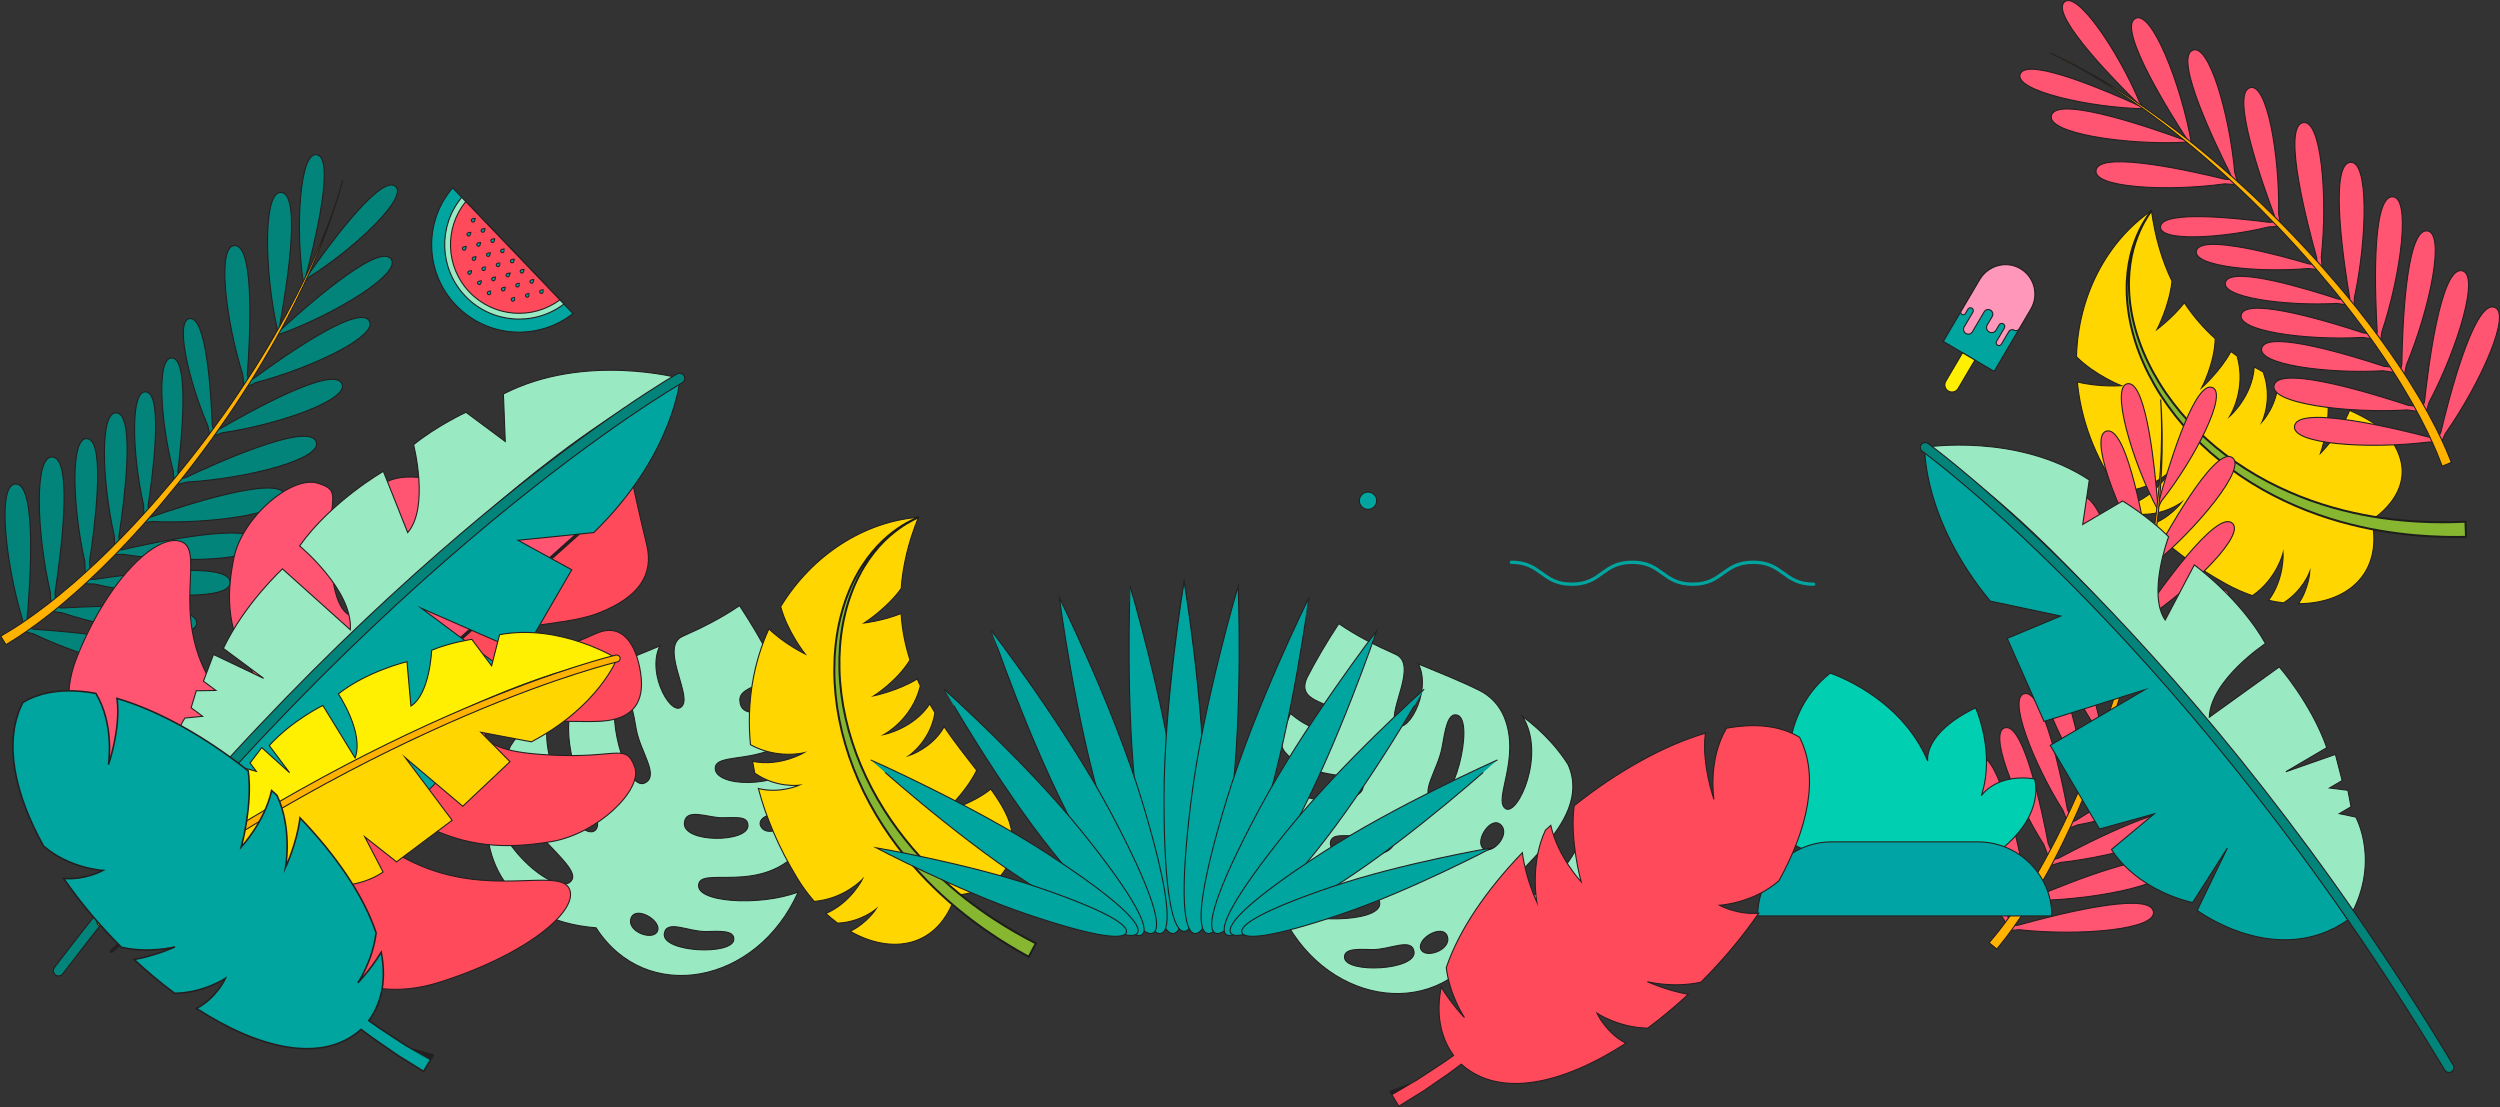 <?xml version="1.0" encoding="utf-8"?>
<!-- Generator: Adobe Illustrator 15.1.0, SVG Export Plug-In . SVG Version: 6.00 Build 0)  -->
<!DOCTYPE svg PUBLIC "-//W3C//DTD SVG 1.1//EN" "http://www.w3.org/Graphics/SVG/1.1/DTD/svg11.dtd">
<svg version="1.1" xmlns="http://www.w3.org/2000/svg" xmlns:xlink="http://www.w3.org/1999/xlink" x="0px" y="0px"
	 width="2279.375px" height="1009.292px" viewBox="0 0 2279.375 1009.292" enable-background="new 0 0 2279.375 1009.292"
	 xml:space="preserve">
<rect x="0" y="0" width="2279.375" height="1009.292" fill="#333333" stroke="none"/>
<g>
	<g>
		<path fill="#99E9C3" stroke="#231F20" stroke-miterlimit="10" d="M637.344,805.094c5.18-14.967,67.354,14.026,100.966-42.438
			c1.639-2.752,3.139-5.615,3.326-8.812c1.062-18.183-0.301-38.028-4.58-59.412c-32.291,26.325-85.153,22.28-84.943,5.961
			c0.195-15.076,45.232-2.412,70.594-30.376c3.955-4.362,5.137-10.583,3.204-16.145c-2.265-6.52-4.794-13.157-7.578-19.905
			c-0.274,0.255-0.53,0.514-0.825,0.768c-20.382,17.256-42.348,20.271-42.951,3.797c-0.604-16.473,39.839-11.844,28.82-36.836
			c0.006-0.002,0.011-0.004,0.015-0.005c-8.208-15.963-17.856-32.479-29.111-49.533c-16.44,11.274-33.896,20.034-51.657,27.884
			l0.003,0.003c-20.979,8.903,6.544,50.938,0,62.606c-8.308,14.814-33.917-27.456-20.979-53.703l0,0
			c-18.77,7.734-37.571,15.157-55.602,24.083c-10.328,5.112-18.463,13.891-22.74,24.591c-15.168,37.93,10.599,75.396-1.094,83.183
			c-10.859,7.234-37.279-49.62-15.313-84.23c-9.35,6.979-18.247,14.898-26.545,24.1c-5.769,6.396-10.878,13.154-15.312,20.153
			c0.053-0.062,0.129-0.15,0.129-0.15c-24.765,55.776,65.157,104.266,56.419,121.225c-9.571,18.575-70.888-27.585-73.869-77.305
			c-0.074-1.229-0.062-2.452-0.021-3.672c-14.732,58.444,13.933,118.619,95.735,125.009
			c45.373,70.765,146.873,51.923,184.316-32.651C693.044,826.612,631.166,822.94,637.344,805.094z M715.981,746.511
			c3.411,8.375-17.638,17.011-22.323,6.862C688.972,743.226,712.57,738.135,715.981,746.511z M657.857,745.591
			c12.49,0.171,23.855-2.147,24.102,7.006c0.426,15.792-59.539,16.24-57.949-2.316C625.2,736.383,644.814,745.413,657.857,745.591z
			 M542.821,756.864c-7.55,7.075-25.397-11.879-16.474-21.039C535.271,726.663,550.371,749.791,542.821,756.864z M565.998,635.646
			c9.156-3.182,11.433,14.562,14.127,29.438c3.72,20.541,21.273,42.078,7.876,48.723
			C570.115,722.675,550.199,641.14,565.998,635.646z M599.552,848.61c-3.446,9.756-28.016,1.147-24.312-11.093
			C578.945,825.276,602.998,838.853,599.552,848.61z M605.722,851.036c2.238-12.928,22.056-1.329,38.274-1.692
			c11.747-0.264,25.562-1.4,25.054,7.196C668.174,871.374,602.735,868.297,605.722,851.036z"/>
		<g>
			<path fill="#FFD600" stroke="#231F20" stroke-miterlimit="10" d="M871.257,816.113c0,0,58.312-1.249,51.164-57.693
				c-1.532-12.098-8.918-24.899-19.047-38.997c-16.676,13.646-42.464,20.773-42.464,20.773s19.359-16.807,29.588-37.842
				c-9.44-12.158-19.864-25.299-29.708-39.726c-10.754,19.486-31.953,26.276-31.953,26.276s19.57-13.326,23.621-39.1
				c-1.621-2.628-3.211-5.298-4.762-8.01c-14.871,22.533-41.633,27.872-41.633,27.872s25.553-13.479,33.066-44.26
				c-0.989-2.092-1.944-4.211-2.871-6.352c-17.183,10.636-39.486,15.354-39.486,15.354s21.08-13.191,32.938-32.643
				c-4.281-13.2-7.189-27.289-8.135-42.379c-16.4,6.568-33.664,8.646-33.664,8.646s20.436-12.962,33.751-31.376
				c1.384-19.98,6.239-41.585,15.782-65.066c-49.928,4.184-96.96,34.47-125.666,81.459c6.062,22.813,22.304,43.268,22.304,43.268
				s-19.055-9.324-33.037-22.999c-13.854,30.457-20.532,66.319-16.809,105.657c24.419,13.475,48.614,7.382,48.614,7.382
				s-21.748,12.899-46.676,7.787c0.569,3.559,1.228,7.144,1.969,10.751c19.469,13.816,40.631,10.992,40.631,10.992
				s-17.809,8.004-37.339,3.024c6.916,26.218,18.394,53.559,35.312,81.544c4.734,7.83,10.01,14.969,15.646,21.422
				c27.126-2.263,43.712-19.948,43.712-19.948s-10.708,21.312-33.076,30.922c3.479,3.203,7.052,6.152,10.692,8.841
				c20.957-0.891,34.892-12.702,34.892-12.702s-8.338,12.774-23.481,20.127C813.408,870.941,855.564,864.124,871.257,816.113z"/>
			<path fill="#87B631" stroke="#1D1D1B" stroke-width="1.845" stroke-miterlimit="10" d="M837.445,471.593
				c0,0-1.736,0.846-4.99,2.428c-3.162,1.741-7.863,4.228-13.295,8.231c-5.443,3.954-11.714,9.27-17.937,16.266
				c-6.159,7.033-12.403,15.629-17.653,25.859c-2.685,5.079-5.117,10.56-7.275,16.358c-2.201,5.783-4.092,11.905-5.641,18.294
				c-3.186,12.753-4.96,26.578-5.312,40.893c-0.139,7.159,0.037,14.442,0.606,21.786c0.606,7.341,1.557,14.739,2.835,22.139
				c1.336,7.392,3.025,14.772,5.005,22.104c2.029,7.319,4.412,14.563,7.034,21.716c5.382,14.258,11.906,28.068,19.438,41.023
				c7.443,13.004,15.918,25.112,24.771,36.277c8.857,11.17,18.212,21.322,27.6,30.398c9.388,9.08,18.752,17.149,27.744,24.148
				c8.998,6.994,17.543,13.011,25.272,18.106c3.89,2.511,7.545,4.837,10.959,6.932c3.451,2.037,6.583,3.968,9.477,5.604
				c2.899,1.625,5.488,3.074,7.741,4.337c2.281,1.21,4.222,2.238,5.795,3.072c3.151,1.659,4.832,2.543,4.832,2.543l-6.472,12.265
				c0,0-1.71-0.961-4.913-2.764c-1.6-0.905-3.57-2.022-5.889-3.337c-2.287-1.367-4.916-2.939-7.861-4.7
				c-2.937-1.771-6.117-3.855-9.616-6.057c-3.462-2.261-7.169-4.767-11.108-7.47c-7.828-5.484-16.475-11.94-25.556-19.421
				c-9.077-7.481-18.509-16.082-27.928-25.72c-9.421-9.635-18.772-20.373-27.577-32.14c-8.801-11.761-17.172-24.473-24.453-38.063
				c-7.369-13.54-13.676-27.92-18.785-42.701c-2.486-7.416-4.719-14.913-6.588-22.47c-1.818-7.571-3.334-15.179-4.488-22.779
				c-1.097-7.611-1.855-15.204-2.264-22.724c-0.372-7.523-0.344-14.968,0.004-22.271c0.77-14.604,2.977-28.645,6.586-41.542
				c1.76-6.459,3.859-12.636,6.262-18.455c2.36-5.835,4.988-11.332,7.858-16.412c5.62-10.234,12.194-18.766,18.615-25.694
				c6.487-6.895,12.956-12.068,18.54-15.89c5.567-3.869,10.356-6.231,13.57-7.885C835.685,472.389,837.445,471.593,837.445,471.593z
				"/>
		</g>
		<g>
			<path fill="#FFD600" stroke="#231F20" stroke-miterlimit="10" d="M2162.527,473.94c0,0,49.942-30.128,15.629-75.512
				c-7.354-9.727-20.135-17.148-35.939-24.328c-7.663,20.139-26.475,39.164-26.475,39.164s8.416-24.216,6.808-47.551
				c-14.242-5.841-29.825-12.043-45.547-19.65c0.381,22.254-14.62,38.701-14.62,38.701s10.333-21.304,1.008-45.67
				c-2.715-1.472-5.423-2.995-8.119-4.574c-1.671,26.946-22.218,44.905-22.218,44.905s15.444-24.415,6.628-54.849
				c-1.9-1.321-3.784-2.683-5.653-4.077c-9.603,17.781-26.592,32.981-26.592,32.981s11.708-21.938,12.302-44.711
				c-10.287-9.313-19.826-20.082-28.162-32.696c-10.95,13.865-24.885,24.266-24.885,24.266s11.265-21.418,13.639-44.018
				c-8.752-18.015-15.303-39.167-18.724-64.281c-41.21,28.496-66.907,78.184-68.395,133.228
				c16.62,16.763,40.892,26.409,40.892,26.409s-21.168,1.405-40.104-3.487c3.157,33.311,15.229,67.733,38.052,99.99
				c27.886-0.479,45.831-17.813,45.831-17.813s-12.433,22.018-36.595,30.001c2.267,2.802,4.622,5.583,7.062,8.342
				c23.763,2.283,40.707-10.706,40.707-10.706s-11.456,15.811-30.871,21.221c19.056,19.289,42.626,37.28,71.235,53.121
				c8.005,4.431,16.136,7.993,24.236,10.782c22.395-15.474,27.968-39.07,27.968-39.07s1.331,23.814-13.279,43.288
				c4.612,1.045,9.18,1.822,13.675,2.341c17.729-11.211,23.929-28.394,23.929-28.394s-0.867,15.229-10.336,29.148
				C2139.673,550.297,2172.832,523.388,2162.527,473.94z"/>
			<path fill="#87B631" stroke="#1D1D1B" stroke-width="1.845" stroke-miterlimit="10" d="M1961.606,192.041
				c0,0-1.084,1.598-3.118,4.59c-1.874,3.085-4.713,7.583-7.428,13.76c-2.751,6.141-5.541,13.873-7.452,23.039
				c-1.838,9.166-2.971,19.729-2.427,31.216c0.201,5.741,0.822,11.705,1.839,17.809c0.972,6.111,2.382,12.361,4.221,18.673
				c3.59,12.645,8.938,25.517,15.762,38.104c3.445,6.277,7.226,12.505,11.377,18.59c4.183,6.063,8.691,12.005,13.485,17.785
				c4.84,5.744,9.981,11.303,15.35,16.674c5.406,5.337,11.08,10.431,16.916,15.327c11.769,9.683,24.305,18.408,37.288,25.891
				c12.932,7.568,26.312,13.848,39.55,19.119c13.244,5.273,26.412,9.418,39.073,12.612c12.663,3.197,24.802,5.53,36.086,7.12
				c11.286,1.583,21.692,2.544,30.933,3.113c4.623,0.239,8.951,0.436,12.955,0.552c4.008,0.048,7.686,0.162,11.01,0.14
				c3.323-0.035,6.29-0.068,8.873-0.095c2.58-0.088,4.775-0.162,6.555-0.223c3.559-0.131,5.457-0.202,5.457-0.202l0.496,13.858
				c0,0-1.961,0.019-5.637,0.051c-1.838,0.012-4.104,0.024-6.768,0.04c-2.664-0.047-5.727-0.101-9.158-0.16
				c-3.429-0.073-7.225-0.296-11.355-0.462c-4.128-0.236-8.59-0.562-13.353-0.944c-9.521-0.856-20.233-2.148-31.833-4.111
				c-11.598-1.967-24.061-4.727-37.028-8.392c-12.968-3.662-26.426-8.316-39.921-14.134c-13.489-5.814-27.08-12.668-40.163-20.826
				c-13.134-8.07-25.765-17.398-37.558-27.67c-5.851-5.192-11.521-10.582-16.904-16.203c-5.349-5.66-10.452-11.501-15.238-17.518
				c-4.742-6.053-9.182-12.259-13.281-18.576c-4.07-6.339-7.754-12.808-11.09-19.314c-6.606-13.046-11.687-26.32-14.98-39.303
				c-1.691-6.477-2.947-12.879-3.763-19.121c-0.86-6.235-1.319-12.311-1.36-18.146c-0.225-11.674,1.227-22.347,3.344-31.553
				c2.19-9.21,5.223-16.918,8.162-23.013c2.9-6.128,5.876-10.562,7.84-13.596C1960.476,193.607,1961.606,192.041,1961.606,192.041z"
				/>
		</g>
		<path fill="#99E9C3" stroke="#231F20" stroke-miterlimit="10" d="M1167.169,829.736c37.443,84.574,138.942,103.416,184.316,32.651
			c81.801-6.39,110.467-66.564,95.734-125.009c0.041,1.22,0.053,2.443-0.021,3.672c-2.981,49.72-64.299,95.88-73.869,77.305
			c-8.736-16.959,81.184-65.448,56.42-121.225c0,0,0.076,0.089,0.129,0.15c-4.435-6.999-9.543-13.757-15.312-20.153
			c-8.297-9.201-17.195-17.121-26.545-24.1c21.966,34.61-4.453,91.465-15.314,84.23c-11.691-7.786,14.074-45.253-1.092-83.183
			c-4.279-10.7-12.412-19.479-22.741-24.591c-18.03-8.926-36.832-16.349-55.603-24.083l0,0
			c12.938,26.247-12.671,68.518-20.979,53.703c-6.545-11.669,20.979-53.703,0-62.606l0.003-0.003
			c-17.761-7.85-35.216-16.609-51.657-27.884c-11.255,17.054-20.903,33.57-29.111,49.533c0.004,0.001,0.01,0.003,0.014,0.005
			c-11.018,24.992,29.426,20.363,28.821,36.836c-0.604,16.474-22.569,13.459-42.95-3.797c-0.295-0.254-0.551-0.513-0.826-0.768
			c-2.785,6.748-5.312,13.386-7.578,19.905c-1.933,5.562-0.752,11.782,3.204,16.145c25.361,27.964,70.399,15.3,70.593,30.376
			c0.211,16.319-52.652,20.364-84.943-5.961c-4.279,21.384-5.643,41.229-4.578,59.412c0.186,3.197,1.687,6.061,3.325,8.812
			c33.611,56.464,95.786,27.471,100.966,42.438C1263.751,839.394,1201.874,843.066,1167.169,829.736z M1201.261,769.828
			c-4.686,10.148-25.736,1.513-22.324-6.862C1182.348,754.589,1205.945,759.68,1201.261,769.828z M1270.909,766.735
			c1.589,18.557-58.375,18.108-57.949,2.316c0.246-9.153,11.611-6.835,24.102-7.006
			C1250.104,761.867,1269.718,752.837,1270.909,766.735z M1368.572,752.279c8.922,9.16-8.924,28.114-16.475,21.039
			C1344.546,766.245,1359.648,743.117,1368.572,752.279z M1306.917,730.26c-13.396-6.645,4.156-28.182,7.876-48.723
			c2.694-14.876,4.971-32.619,14.128-29.438C1344.719,657.594,1324.802,739.129,1306.917,730.26z M1319.677,853.971
			c3.704,12.24-20.865,20.849-24.311,11.093C1291.92,855.307,1315.973,841.73,1319.677,853.971z M1225.867,872.994
			c-0.508-8.597,13.309-7.46,25.055-7.196c16.219,0.363,36.036-11.235,38.274,1.692
			C1292.183,884.751,1226.744,887.828,1225.867,872.994z"/>
		<g>
			<g>
				<path fill="#FF5572" stroke="#231F20" stroke-miterlimit="10" d="M1961.097,512.534c-0.526-1.404-1.02-2.827-1.536-4.237
					c-3.953-25.53-19.398-116.838-37.838-115.428c-18.68,1.428,8.278,73.126,36.433,118.228c0.502,1.385,0.994,2.769,1.508,4.15
					c-1.316,2.502-2.048,3.93-2.048,3.93c0.897-0.7,1.802-1.42,2.709-2.146l0.022,0.058l0.215-0.247
					c41.486-33.313,90.944-92.703,73.689-100.206C2017.474,409.344,1973.748,488.73,1961.097,512.534z"/>
				<path fill="#FF5572" stroke="#231F20" stroke-miterlimit="10" d="M1834.486,843.851c-0.778-1.541-1.94-3.846-3.392-6.76
					c-7.615-29.871-31.312-116.368-49.647-113.253c-18.623,3.166,13.244,70.315,45.713,114.767c1.259,2.76,2.29,4.998,3.034,6.606
					l0.228,3.418c0,0,3.911-0.33,10.377-0.944c54.724,5.951,128.817,0.044,122.265-17.674
					c-6.451-17.442-93.233,5.198-122.917,13.511C1837.931,843.655,1836.019,843.766,1834.486,843.851z"/>
				<path fill="#FF5572" stroke="#231F20" stroke-miterlimit="10" d="M1843.073,807.062c2.311,6.07,3.746,9.724,3.746,9.724
					l4.206-1.739c0,0-1.499-3.466-3.928-9.242c-5.68-30.297-23.766-118.14-42.263-116.209
					C1786.046,691.555,1813.528,760.618,1843.073,807.062z"/>
				<path fill="#FF5572" stroke="#231F20" stroke-miterlimit="10" d="M1863.444,770.165c2.285,6.042,3.724,9.724,3.724,9.724
					l4.207-1.739c0,0-1.51-3.471-3.929-9.213c-5.365-28.46-21.763-107.299-38.531-105.549
					C1811.817,665.171,1836.581,727.66,1863.444,770.165z"/>
				<path fill="#FF5572" stroke="#231F20" stroke-miterlimit="10" d="M1881,739.095c2.285,6.043,3.726,9.725,3.726,9.725
					l4.204-1.738c0,0-1.509-3.474-3.929-9.214c-5.364-28.459-21.762-107.299-38.53-105.55
					C1829.375,634.103,1854.137,696.592,1881,739.095z"/>
				<path fill="#FF5572" stroke="#231F20" stroke-miterlimit="10" d="M1896.811,703.679c2.264,6.025,3.704,9.719,3.704,9.719
					l4.204-1.739c0,0-1.517-3.479-3.927-9.183c-5.108-26.955-20.169-98.689-35.565-97.083
					C1849.471,607.039,1872.08,664.314,1896.811,703.679z"/>
				<path fill="#FF5572" stroke="#231F20" stroke-miterlimit="10" d="M1847.637,818.729l0.868,4.467c0,0,3.84-0.815,10.178-2.237
					c55.036-0.968,127.803-16.13,119.077-32.884c-8.591-16.495-91.843,16.862-120.248,28.834
					C1851.353,818.069,1847.637,818.729,1847.637,818.729z"/>
				<path fill="#FF5572" stroke="#231F20" stroke-miterlimit="10" d="M1876.958,782.436c-6.027,1.718-9.668,2.714-9.668,2.714
					l0.635,2.186l0.637,2.186c0,0,3.749-1.166,9.932-3.158c54.719-5.986,125.797-27.728,115.578-43.614
					C1984.013,727.107,1904.15,767.923,1876.958,782.436z"/>
				<path fill="#FF5572" stroke="#231F20" stroke-miterlimit="10" d="M1892.053,748.404c-5.883,2.16-9.441,3.424-9.441,3.424
					l0.797,2.132l0.797,2.131c0,0,3.651-1.439,9.668-3.884c54.124-10.027,123.396-36.977,112.029-52.064
					C1994.711,685.291,1918.095,731.916,1892.053,748.404z"/>
				<path fill="#FF5572" stroke="#231F20" stroke-miterlimit="10" d="M1906.725,711.634c-5.615,2.785-9.014,4.424-9.014,4.424
					l2.043,4.066c0,0,3.475-1.826,9.193-4.907c52.722-15.827,118.67-50.112,105.736-63.881
					C2001.951,637.783,1930.831,692.423,1906.725,711.634z"/>
				<path fill="#FF5572" stroke="#231F20" stroke-miterlimit="10" d="M1924.344,667.5c-2.104,1.338-3.873,2.452-5.246,3.316
					c-0.727-1.556-1.769-3.797-3.041-6.565c-5.941-26.78-23.227-98.014-38.567-95.93c-15.696,2.136,8.684,58.68,34.626,97.257
					c2.451,5.952,4.005,9.601,4.005,9.601l0.949-0.429l1.241,1.929c0,0,3.262-2.184,8.623-5.852
					c50.754-21.307,112.711-62.367,98.396-74.691C2011.235,584,1946.287,645.849,1924.344,667.5z"/>
				<path fill="#FF5572" stroke="#231F20" stroke-miterlimit="10" d="M1939.742,614.589c-2.059,1.573-3.77,2.868-5.083,3.861
					c-0.844-1.255-1.875-2.797-3.066-4.587c-9.74-24.796-36.548-89.184-50.727-84.942c-14.535,4.347,16.777,54.097,47.05,86.853
					c3.325,5.484,5.427,8.858,5.427,8.858l0.989-0.646l0.198,0.256c0,0,0.885-0.71,2.48-2.007l0.143-0.094
					c0,0-0.01-0.012-0.01-0.013c1.361-1.109,3.216-2.621,5.463-4.467c46.536-24.548,101.84-68.584,87.217-79.12
					C2015.454,528.191,1959.127,591.855,1939.742,614.589z"/>
				<path fill="#FF5572" stroke="#231F20" stroke-miterlimit="10" d="M1952.98,561.683c-1.411,1.343-2.641,2.507-3.679,3.486
					c-0.737-1.414-1.67-3.206-2.771-5.338c-7.794-28.844-31.461-110.488-48.878-107.279c-17.727,3.264,13.418,66.732,44.975,108.832
					c1.402,2.971,2.53,5.335,3.304,6.954c-0.156,0.146-0.245,0.229-0.245,0.229l0.708,0.735c0.462,0.959,0.717,1.484,0.717,1.484
					l0.479-0.244l1.253,1.302c0,0,2.785-2.785,7.316-7.414c43.607-29.44,93.822-79.204,78.144-88.096
					C2018.898,467.599,1969.793,536.984,1952.98,561.683z"/>
				<path fill="#FF5572" stroke="#231F20" stroke-miterlimit="10" d="M2016.129,353.038c-16.984-3.317-41.342,80.75-47.425,102.798
					c-0.41,0.798-0.815,1.597-1.228,2.392l-0.405-1.148c-2.039-26.331-9.66-107.245-26.329-107.293
					c-17.844-0.05,3.428,72.036,26.912,115.479c0,0-0.047-0.765-0.142-2.149l0.775-1.511c0.804-1.564,1.583-3.142,2.38-4.709
					C2001.19,418.354,2033.016,356.334,2016.129,353.038z"/>
			</g>
			<path fill="#FFB200" stroke="#231F20" stroke-miterlimit="10" d="M1813.564,859.557c0,0,1.324-1.595,3.809-4.586
				c1.223-1.498,2.814-3.331,4.532-5.517c1.681-2.191,3.613-4.712,5.777-7.533c4.256-5.733,9.336-12.852,14.819-21.23
				c2.808-4.149,5.532-8.747,8.551-13.492c2.905-4.818,5.917-9.918,9.004-15.272c2.976-5.42,6.227-10.984,9.273-16.92
				c1.554-2.951,3.136-5.952,4.741-9.001c1.539-3.082,3.101-6.212,4.688-9.387c0.792-1.586,1.59-3.183,2.392-4.791
				c0.77-1.625,1.545-3.261,2.325-4.905c1.56-3.291,3.136-6.624,4.731-9.99c1.528-3.4,3.073-6.837,4.633-10.308
				c0.777-1.735,1.562-3.479,2.345-5.231c0.754-1.767,1.511-3.54,2.27-5.323c6.196-14.204,12.006-29.14,17.736-44.38
				c5.624-15.28,10.994-30.935,15.968-46.719c4.889-15.808,9.578-31.69,13.595-47.485c2.13-7.866,3.912-15.753,5.811-23.512
				c0.912-3.888,1.726-7.773,2.586-11.621c0.842-3.849,1.716-7.666,2.438-11.478c0.757-3.809,1.507-7.585,2.251-11.324
				c0.761-3.735,1.347-7.467,2.02-11.142c0.631-3.684,1.342-7.312,1.884-10.923c0.555-3.61,1.104-7.175,1.646-10.691
				c0.571-3.514,1.041-6.992,1.472-10.423c0.447-3.429,0.888-6.806,1.319-10.128c0.784-6.651,1.414-13.092,2.07-19.272
				c0.484-6.194,0.946-12.132,1.388-17.778c0.292-5.657,0.569-11.023,0.832-16.067c0.113-5.048,0.22-9.773,0.317-14.146
				c0.114-4.368-0.032-8.383-0.031-12.011c0.026-7.258-0.353-12.948-0.488-16.833c-0.166-3.885-0.253-5.956-0.253-5.956
				s0.122,2.068,0.355,5.95c0.203,3.882,0.68,9.57,0.777,16.831c0.06,3.629,0.274,7.646,0.236,12.021
				c-0.023,4.376-0.048,9.11-0.076,14.167c-0.175,5.055-0.36,10.435-0.557,16.104c-0.343,5.665-0.707,11.62-1.084,17.836
				c-0.552,6.199-1.071,12.669-1.741,19.35c-0.379,3.335-0.761,6.728-1.149,10.172c-0.373,3.447-0.785,6.943-1.297,10.476
				c-0.482,3.536-0.972,7.12-1.468,10.747c-0.481,3.633-1.131,7.282-1.7,10.985c-0.61,3.697-1.135,7.45-1.835,11.211
				c-0.68,3.765-1.369,7.563-2.062,11.394c-0.66,3.841-1.47,7.682-2.25,11.56c-0.796,3.874-1.546,7.788-2.395,11.705
				c-1.771,7.816-3.425,15.764-5.427,23.695c-3.759,15.924-8.193,31.949-12.832,47.912c-4.724,15.941-9.85,31.763-15.24,47.225
				c-5.5,15.42-11.087,30.546-17.079,44.955c-0.735,1.808-1.465,3.608-2.194,5.399c-0.76,1.778-1.518,3.549-2.271,5.311
				c-1.513,3.522-3.01,7.011-4.489,10.463c-1.55,3.424-3.082,6.81-4.598,10.153c-0.757,1.674-1.512,3.335-2.261,4.987
				c-0.781,1.638-1.559,3.264-2.331,4.877c-1.544,3.23-3.068,6.417-4.568,9.556c-1.569,3.105-3.112,6.166-4.632,9.174
				c-2.976,6.052-6.169,11.736-9.085,17.273c-3.033,5.474-5.994,10.694-8.859,15.633c-2.983,4.874-5.669,9.581-8.452,13.855
				c-5.439,8.63-10.475,15.953-14.768,21.943c-2.204,2.974-4.17,5.63-5.881,7.94c-1.729,2.273-3.253,4.089-4.461,5.622
				c-2.433,3.033-3.729,4.65-3.729,4.65L1813.564,859.557z"/>
		</g>
		<g>
			<g>
				<path fill="#FF5572" stroke="#231F20" stroke-miterlimit="10" d="M1994.511,127.816c-1.483-0.22-2.967-0.478-4.451-0.709
					c-24.249-8.91-111.609-39.632-119.309-22.817c-7.801,17.033,67.982,28.184,121.077,25.403c1.454,0.232,2.903,0.472,4.361,0.691
					c1.551,2.364,2.445,3.695,2.445,3.695c-0.178-1.124-0.369-2.264-0.564-3.409l0.062,0.009l-0.112-0.309
					c-9.045-52.432-37.04-124.469-51.963-113.01C1931.551,28.506,1979.816,105.218,1994.511,127.816z"/>
				<path fill="#FF5572" stroke="#231F20" stroke-miterlimit="10" d="M2223.017,399.085c-1.726-0.066-4.305-0.166-7.557-0.309
					c-29.821-7.809-116.971-28.982-123.128-11.433c-6.252,17.825,67.93,22.479,122.546,15.608c3.023,0.236,5.481,0.418,7.249,0.546
					l3.101,1.457c0,0,1.605-3.581,4.201-9.535c31.717-44.99,62.443-112.671,43.77-115.521
					c-18.385-2.807-40.619,84.08-47.729,114.075C2224.514,395.976,2223.685,397.703,2223.017,399.085z"/>
				<path fill="#FF5572" stroke="#231F20" stroke-miterlimit="10" d="M2194.993,373.75c6.43,0.92,10.321,1.434,10.321,1.434
					l0.516-4.522c0,0-3.758-0.367-9.987-1.041c-29.256-9.709-114.864-36.442-122.136-19.325
					C2066.319,367.681,2140.049,377.097,2194.993,373.75z"/>
				<path fill="#FF5572" stroke="#231F20" stroke-miterlimit="10" d="M2172.583,338.054c6.393,0.929,10.311,1.453,10.311,1.453
					l0.516-4.522c0,0-3.768-0.36-9.963-1.026c-27.496-9.094-104.41-32.942-111.002-17.426
					C2055.722,332.355,2122.385,340.963,2172.583,338.054z"/>
				<path fill="#FF5572" stroke="#231F20" stroke-miterlimit="10" d="M2153.909,307.644c6.394,0.929,10.312,1.452,10.312,1.452
					l0.517-4.521c0,0-3.771-0.362-9.964-1.026c-27.495-9.095-104.41-32.943-111.003-17.427
					C2037.049,301.944,2103.712,310.554,2153.909,307.644z"/>
				<path fill="#FF5572" stroke="#231F20" stroke-miterlimit="10" d="M2130.585,276.656c6.367,0.938,10.297,1.468,10.297,1.468
					l0.515-4.521c0,0-3.778-0.359-9.936-1.014c-26.056-8.589-96.106-30.166-102.159-15.918
					C2023.109,271.251,2084.167,279.22,2130.585,276.656z"/>
				<path fill="#FF5572" stroke="#231F20" stroke-miterlimit="10" d="M2207.411,375.41l4.328,1.404c0,0,1.147-3.754,2.974-9.987
					c25.815-48.615,47.803-119.618,28.92-120.102c-18.593-0.476-29.742,88.515-33.03,119.164
					C2208.633,371.839,2207.411,375.41,2207.411,375.41z"/>
				<path fill="#FF5572" stroke="#231F20" stroke-miterlimit="10" d="M2189.865,332.177c-1.417,6.105-2.309,9.772-2.309,9.772
					l2.219,0.504l2.221,0.502c0,0,0.796-3.845,2.049-10.219c21.271-50.769,36.686-123.482,17.837-122.239
					C2193.326,211.719,2190.342,301.359,2189.865,332.177z"/>
				<path fill="#FF5572" stroke="#231F20" stroke-miterlimit="10" d="M2167.406,302.485c-0.96,6.192-1.578,9.918-1.578,9.918
					l2.251,0.335l2.25,0.336c0,0,0.51-3.892,1.286-10.34c17.448-52.206,27.432-125.862,8.726-123.228
					C2161.926,182.102,2165.598,271.714,2167.406,302.485z"/>
				<path fill="#FF5572" stroke="#231F20" stroke-miterlimit="10" d="M2142.347,271.836c-0.283,6.262-0.496,10.028-0.496,10.028
					l4.547,0.183c0,0,0.086-3.924,0.16-10.42c11.695-53.789,13.651-128.091-4.66-123.447
					C2123.873,152.753,2137.219,241.442,2142.347,271.836z"/>
				<path fill="#FF5572" stroke="#231F20" stroke-miterlimit="10" d="M2112.273,235.042c0.15,2.489,0.27,4.576,0.359,6.196
					c-1.713-0.118-4.178-0.292-7.217-0.521c-26.306-7.776-96.996-27.164-102.604-12.733c-5.735,14.766,55.541,20.83,101.856,16.824
					c6.395,0.739,10.339,1.147,10.339,1.147l0.085-1.038l2.289-0.151c0,0-0.33-3.911-0.941-10.378
					c5.947-54.723,0.043-128.816-17.674-122.263C2081.321,118.578,2103.962,205.357,2112.273,235.042z"/>
				<path fill="#FF5572" stroke="#231F20" stroke-miterlimit="10" d="M2073.446,195.939c0.379,2.563,0.683,4.688,0.915,6.317
					c-1.506,0.13-3.355,0.286-5.498,0.461c-26.41-3.491-95.725-11.232-98.884,3.226c-3.239,14.821,55.453,11.53,98.773,0.916
					c6.409-0.252,10.379-0.456,10.379-0.456l-0.086-1.178l0.32-0.05c0,0-0.192-1.118-0.554-3.143l-0.014-0.17
					c0,0-0.015,0.003-0.016,0.003c-0.311-1.729-0.734-4.083-1.261-6.943c1.069-52.603-10.662-122.317-26.964-114.629
					C2034.542,87.849,2062.949,167.966,2073.446,195.939z"/>
				<path fill="#FF5572" stroke="#231F20" stroke-miterlimit="10" d="M2033.576,158.728c0.491,1.885,0.914,3.524,1.268,4.906
					c-1.594-0.039-3.613-0.092-6.012-0.162c-29.009-7.154-111.898-26.003-117.529-9.212c-5.732,17.089,64.879,20.591,116.996,13.38
					c3.278,0.212,5.894,0.37,7.685,0.479c0.053,0.207,0.081,0.324,0.081,0.324l0.986-0.263c1.062,0.061,1.646,0.092,1.646,0.092
					l0.019-0.537l1.746-0.466c0,0-1.087-3.785-2.941-9.992c-4.629-52.411-23.837-120.448-39.211-111.039
					C1983.203,55.482,2020.114,132.053,2033.576,158.728z"/>
				<path fill="#FF5572" stroke="#231F20" stroke-miterlimit="10" d="M1881.641,2.405c-11.13,13.251,50.614,75.286,66.955,91.288
					c0.499,0.746,1.001,1.487,1.497,2.233l-1.201-0.202c-24.022-10.973-98.5-43.504-106.617-28.945
					c-8.688,15.586,64.68,31.9,114.062,32.401c0,0-0.691-0.329-1.948-0.917l-0.946-1.41c-0.979-1.461-1.981-2.907-2.967-4.363
					C1931.544,47.117,1892.707-10.771,1881.641,2.405z"/>
			</g>
			<path fill="#FFB200" stroke="#231F20" stroke-miterlimit="10" d="M2226.621,424.997c0,0-0.753-1.931-2.166-5.554
				c-0.719-1.795-1.551-4.075-2.631-6.637c-1.103-2.532-2.371-5.444-3.791-8.704c-2.954-6.501-6.721-14.394-11.394-23.249
				c-2.271-4.467-4.972-9.077-7.661-14.017c-2.808-4.876-5.81-9.981-8.998-15.275c-3.301-5.229-6.594-10.769-10.31-16.31
				c-1.829-2.789-3.688-5.627-5.577-8.509c-1.951-2.839-3.933-5.722-5.941-8.647c-1.004-1.461-2.014-2.933-3.032-4.414
				c-1.049-1.46-2.104-2.931-3.165-4.41c-2.123-2.959-4.275-5.952-6.447-8.979c-2.234-2.984-4.492-6.001-6.773-9.047
				c-1.142-1.521-2.286-3.051-3.44-4.585c-1.181-1.516-2.365-3.037-3.558-4.564c-9.424-12.302-19.676-24.62-30.231-37.017
				c-10.644-12.322-21.736-24.604-33.135-36.602c-11.461-11.935-23.083-23.731-34.955-34.896
				c-5.85-5.675-11.886-11.055-17.754-16.475c-2.959-2.681-5.964-5.275-8.913-7.892c-2.959-2.601-5.876-5.215-8.859-7.693
				c-2.966-2.507-5.906-4.993-8.816-7.455c-2.899-2.476-5.88-4.796-8.769-7.165c-2.917-2.336-5.746-4.715-8.644-6.939
				c-2.89-2.234-5.741-4.441-8.555-6.619c-2.797-2.202-5.613-4.299-8.405-6.337c-2.783-2.053-5.524-4.073-8.221-6.061
				c-5.439-3.908-10.769-7.579-15.857-11.147c-5.185-3.426-10.154-6.705-14.88-9.827c-4.809-2.996-9.368-5.839-13.653-8.512
				c-4.361-2.545-8.443-4.927-12.222-7.131c-3.766-2.216-7.349-4.032-10.521-5.791c-6.337-3.539-11.498-5.964-14.963-7.728
				c-3.479-1.736-5.333-2.664-5.333-2.664s1.868,0.895,5.378,2.571c3.494,1.703,8.701,4.042,15.101,7.474
				c3.203,1.706,6.822,3.465,10.631,5.617c3.817,2.141,7.946,4.455,12.356,6.93c4.338,2.602,8.954,5.371,13.819,8.289
				c4.79,3.045,9.823,6.248,15.078,9.589c5.155,3.486,10.563,7.075,16.084,10.897c2.733,1.947,5.517,3.925,8.341,5.934
				c2.836,1.996,5.694,4.051,8.536,6.209c2.86,2.135,5.759,4.299,8.691,6.49c2.944,2.182,5.822,4.518,8.786,6.81
				c2.938,2.325,5.968,4.603,8.919,7.036c2.964,2.418,5.953,4.862,8.968,7.323c3.041,2.438,6.009,5.007,9.023,7.568
				c3.003,2.573,6.063,5.125,9.079,7.766c5.979,5.336,12.132,10.633,18.101,16.227c12.109,11.003,23.98,22.646,35.697,34.437
				c11.658,11.855,23.016,24.004,33.93,36.211c10.826,12.281,21.352,24.497,31.054,36.719c1.226,1.52,2.447,3.03,3.661,4.536
				c1.188,1.526,2.369,3.047,3.545,4.56c2.349,3.029,4.675,6.029,6.979,8.996c2.244,3.015,4.464,5.995,6.654,8.941
				c1.098,1.473,2.186,2.938,3.269,4.394c1.054,1.477,2.1,2.944,3.137,4.401c2.078,2.916,4.128,5.793,6.146,8.626
				c1.956,2.878,3.887,5.71,5.781,8.496c3.853,5.535,7.278,11.083,10.71,16.316c3.319,5.305,6.452,10.425,9.385,15.323
				c2.818,4.971,5.635,9.601,8.025,14.106c4.915,8.939,8.882,16.892,12.043,23.55c1.533,3.368,2.904,6.375,4.098,8.991
				c1.15,2.614,2.001,4.826,2.757,6.626c1.475,3.598,2.262,5.516,2.262,5.516L2226.621,424.997z"/>
		</g>
		<g>
			<g>
				<path fill="#02847A" stroke="#231F20" stroke-miterlimit="10" d="M254.958,301.572c-0.031-1.498-0.024-3.004-0.045-4.506
					c4.738-25.396,20.448-116.659,2.584-121.443c-18.097-4.849-16.441,71.732-4.837,123.619c0.015,1.473,0.02,2.941,0.046,4.414
					c-2.072,1.924-3.235,3.029-3.235,3.029c1.079-0.363,2.17-0.742,3.267-1.127l0.002,0.062l0.284-0.162
					c50.187-17.67,116.542-57.297,102.751-70.097C342.365,222.919,274.786,283.312,254.958,301.572z"/>
				<path fill="#02847A" stroke="#231F20" stroke-miterlimit="10" d="M25.636,572.152c-0.223-1.713-0.555-4.271-0.957-7.502
					c2.721-30.705,9.051-120.168-9.28-123.309c-18.619-3.189-10.825,70.729,5.065,123.432c0.271,3.021,0.503,5.475,0.672,7.238
					l-0.919,3.301c0,0,3.799,0.984,10.103,2.551c49.653,23.762,121.513,42.76,121.207,23.873
					c-0.302-18.596-89.681-26.016-120.441-28.018C28.951,573.109,27.11,572.58,25.636,572.152z"/>
				<path fill="#02847A" stroke="#231F20" stroke-miterlimit="10" d="M45.938,540.292c0.166,6.492,0.31,10.416,0.31,10.416
					l4.545-0.246c0,0-0.265-3.768-0.641-10.021c4.689-30.467,16.758-119.336-1.333-123.648
					C30.444,412.41,33.467,486.679,45.938,540.292z"/>
				<path fill="#02847A" stroke="#231F20" stroke-miterlimit="10" d="M77.393,512.24c0.151,6.457,0.288,10.408,0.288,10.408
					l4.545-0.246c0,0-0.274-3.775-0.651-9.996c4.376-28.627,15.052-108.443-1.347-112.352
					C63.506,396.066,66.146,463.23,77.393,512.24z"/>
				<path fill="#02847A" stroke="#231F20" stroke-miterlimit="10" d="M104.259,488.75c0.152,6.459,0.29,10.41,0.29,10.41
					l4.543-0.246c0,0-0.272-3.777-0.651-9.994c4.378-28.627,15.054-108.445-1.346-112.355
					C90.374,372.58,93.011,439.744,104.259,488.75z"/>
				<path fill="#02847A" stroke="#231F20" stroke-miterlimit="10" d="M130.919,460.582c0.138,6.436,0.271,10.398,0.271,10.398
					l4.543-0.248c0,0-0.276-3.785-0.659-9.965c4.119-27.125,13.701-99.793-1.357-103.383
					C118.308,353.71,120.643,415.242,130.919,460.582z"/>
				<path fill="#02847A" stroke="#231F20" stroke-miterlimit="10" d="M46.375,552.812l-0.662,4.502c0,0,3.893,0.506,10.343,1.266
					c52.242,17.338,125.919,27.166,123.244,8.467c-2.635-18.41-92.237-14.551-123.006-12.676
					C50.099,553.423,46.375,552.812,46.375,552.812z"/>
				<path fill="#02847A" stroke="#231F20" stroke-miterlimit="10" d="M86.072,528.296c-6.256-0.377-10.021-0.645-10.021-0.645
					l-0.126,2.271l-0.124,2.273c0,0,3.923,0.143,10.417,0.314c53.606,12.5,127.873,15.561,123.501-2.816
					C205.417,511.603,116.537,523.625,86.072,528.296z"/>
				<path fill="#02847A" stroke="#231F20" stroke-miterlimit="10" d="M111.599,501.197c-6.266,0.088-10.042,0.1-10.042,0.1
					l0.045,2.275l0.044,2.275c0,0,3.922-0.148,10.41-0.459c54.386,8.49,128.675,6.039,122.955-11.965
					C229.378,475.701,141.636,494.279,111.599,501.197z"/>
				<path fill="#02847A" stroke="#231F20" stroke-miterlimit="10" d="M137.634,471.375c-6.221,0.766-9.97,1.184-9.97,1.184
					l0.579,4.514c0,0,3.883-0.57,10.3-1.58c54.986,2.553,128.572-7.922,120.938-25.201
					C251.963,433.283,166.747,461.246,137.634,471.375z"/>
				<path fill="#02847A" stroke="#231F20" stroke-miterlimit="10" d="M168.893,435.58c-2.429,0.564-4.467,1.029-6.049,1.389
					c-0.169-1.709-0.409-4.168-0.691-7.201c3.276-27.236,10.593-100.17-4.571-103.291c-15.516-3.191-11.268,58.238,0.413,103.236
					c0.338,6.428,0.594,10.385,0.594,10.385l1.038-0.09l0.532,2.232c0,0,3.801-0.979,10.075-2.66
					c54.948-3.271,127.016-21.461,117.597-37.834C278.558,385.623,196.774,422.431,168.893,435.58z"/>
				<path fill="#02847A" stroke="#231F20" stroke-miterlimit="10" d="M200.966,390.771c-2.464,0.801-4.508,1.455-6.076,1.957
					c-0.379-1.463-0.842-3.262-1.372-5.344c-0.966-26.623-4.903-96.258-19.686-96.959c-15.154-0.721-2.113,56.6,15.583,97.541
					c1.318,6.277,2.182,10.156,2.182,10.156l1.147-0.281l0.103,0.309c0,0,1.07-0.377,3.006-1.07l0.166-0.043l-0.005-0.014
					c1.652-0.596,3.903-1.406,6.635-2.402c52.043-7.727,118.821-30.93,108.52-45.719
					C301.046,334.371,226.794,375.751,200.966,390.771z"/>
				<path fill="#02847A" stroke="#231F20" stroke-miterlimit="10" d="M231,345.25c-1.776,0.799-3.323,1.488-4.626,2.068
					c-0.228-1.578-0.513-3.578-0.844-5.955c2.212-29.795,6.96-114.668-10.535-117.418c-17.806-2.799-9.473,67.406,6.336,117.588
					c0.338,3.268,0.619,5.873,0.811,7.656c-0.195,0.088-0.306,0.135-0.306,0.135l0.424,0.93c0.118,1.057,0.184,1.637,0.184,1.637
					l0.533-0.07l0.751,1.643c0,0,3.55-1.703,9.361-4.568c50.903-13.312,114.78-43.607,102.937-57.195
					C324.389,278.349,255.054,327.523,231,345.25z"/>
				<path fill="#02847A" stroke="#231F20" stroke-miterlimit="10" d="M359.77,169.353c-14.923-8.762-65.782,62.471-78.832,81.254
					c-0.652,0.615-1.299,1.234-1.952,1.848l-0.001-1.218c6.808-25.517,26.452-104.38,10.742-109.952
					c-16.817-5.965-20.656,69.096-12.907,117.869c0,0,0.209-0.736,0.579-2.074l1.232-1.168c1.277-1.21,2.535-2.439,3.807-3.654
					C324.015,226.019,374.608,178.064,359.77,169.353z"/>
			</g>
			<path fill="#FFB200" stroke="#231F20" stroke-miterlimit="10" d="M0.689,580.031c0,0,1.778-1.064,5.114-3.062
				c1.65-1.01,3.759-2.209,6.104-3.703c2.313-1.51,4.972-3.246,7.949-5.189c5.917-3.998,13.07-9.029,21.021-15.115
				c4.025-2.984,8.12-6.416,12.542-9.893c4.339-3.582,8.872-7.395,13.559-11.422c4.605-4.127,9.517-8.299,14.36-12.887
				c2.445-2.27,4.933-4.576,7.458-6.92c2.473-2.396,4.985-4.832,7.535-7.301c1.272-1.234,2.555-2.475,3.846-3.727
				c1.265-1.277,2.539-2.564,3.82-3.857c2.563-2.586,5.155-5.209,7.776-7.855c2.569-2.701,5.167-5.43,7.789-8.188
				c1.309-1.381,2.626-2.764,3.946-4.158c1.297-1.418,2.6-2.84,3.907-4.27c10.556-11.346,20.991-23.51,31.451-35.986
				c10.373-12.551,20.63-25.537,30.557-38.779c9.854-13.291,19.546-26.721,28.573-40.289c4.619-6.715,8.916-13.564,13.28-20.254
				c2.149-3.365,4.206-6.762,6.293-10.105c2.07-3.352,4.161-6.664,6.106-10.02c1.977-3.344,3.936-6.656,5.879-9.938
				c1.957-3.271,3.747-6.598,5.6-9.842c1.817-3.266,3.691-6.453,5.399-9.68c1.721-3.223,3.421-6.402,5.099-9.541
				c1.705-3.125,3.301-6.251,4.845-9.344c1.559-3.088,3.094-6.127,4.603-9.117c2.946-6.016,5.676-11.883,8.345-17.496
				c2.511-5.684,4.916-11.131,7.205-16.312c2.151-5.241,4.193-10.211,6.113-14.882c1.781-4.726,3.449-9.148,4.991-13.241
				c1.557-4.083,2.75-7.919,3.954-11.341c2.432-6.838,3.961-12.332,5.121-16.043c1.132-3.719,1.737-5.702,1.737-5.702
				s-0.571,1.991-1.638,5.731c-1.096,3.729-2.533,9.254-4.849,16.137c-1.147,3.442-2.277,7.305-3.764,11.419
				c-1.473,4.121-3.066,8.579-4.77,13.34c-1.841,4.712-3.8,9.726-5.866,15.009c-2.202,5.23-4.521,10.729-6.938,16.467
				c-2.577,5.666-5.212,11.597-8.06,17.678c-1.464,3.02-2.949,6.094-4.458,9.215c-1.496,3.129-3.043,6.29-4.698,9.452
				c-1.628,3.177-3.278,6.396-4.948,9.653c-1.66,3.268-3.482,6.494-5.248,9.799c-1.802,3.285-3.541,6.652-5.449,9.969
				c-1.891,3.326-3.8,6.682-5.724,10.064c-1.896,3.404-3.934,6.76-5.956,10.16c-2.036,3.391-4.041,6.834-6.141,10.248
				c-4.263,6.785-8.459,13.736-12.978,20.555c-8.828,13.775-18.325,27.424-27.995,40.945c-9.743,13.473-19.826,26.699-30.04,39.498
				c-10.302,12.723-20.589,25.141-31.021,36.746c-1.293,1.463-2.579,2.918-3.861,4.367c-1.307,1.426-2.608,2.844-3.904,4.256
				c-2.595,2.822-5.165,5.615-7.705,8.383c-2.598,2.715-5.166,5.402-7.705,8.053c-1.269,1.328-2.532,2.645-3.787,3.957
				c-1.28,1.285-2.552,2.561-3.816,3.826c-2.528,2.537-5.022,5.037-7.479,7.5c-2.511,2.41-4.981,4.785-7.412,7.119
				c-4.814,4.723-9.713,9.025-14.3,13.283c-4.676,4.158-9.201,8.102-13.542,11.811c-4.431,3.609-8.525,7.158-12.569,10.268
				c-7.994,6.338-15.172,11.576-21.209,15.805c-3.065,2.074-5.801,3.928-8.181,5.541c-2.386,1.57-4.424,2.779-6.073,3.824
				c-3.301,2.055-5.061,3.15-5.061,3.15L0.689,580.031z"/>
		</g>
		<g>
			<g>
				<path fill="#00A59F" stroke="#231F20" stroke-miterlimit="10" d="M522.443,285.869c-31.858,25.035-78.138,22.266-106.75-7.613
					c-28.613-29.881-29.375-76.236-2.982-106.98L522.443,285.869z"/>
				<path fill="#99E9C3" stroke="#231F20" stroke-miterlimit="10" d="M514.171,277.23c-27.069,20.521-65.817,17.934-89.886-7.203
					c-24.069-25.135-24.976-63.959-3.301-90.113L514.171,277.23z"/>
				<path fill="#FF4A5B" stroke="#231F20" stroke-miterlimit="10" d="M510.488,273.382c-24.932,18.512-60.345,16.006-82.384-7.01
					c-22.04-23.018-23.01-58.506-3.435-82.611L510.488,273.382z"/>
			</g>
			<g>
				<g>
					<path fill="#00A59F" stroke="#231F20" stroke-miterlimit="10" d="M432.369,202.037c-0.613,0.586-1.583,0.564-2.168-0.047
						c-0.586-0.611-0.565-1.582,0.046-2.168s2.959-0.709,2.959-0.709S432.98,201.451,432.369,202.037z"/>
					<path fill="#00A59F" stroke="#231F20" stroke-miterlimit="10" d="M441.271,211.333c-0.612,0.586-1.583,0.564-2.168-0.047
						c-0.586-0.611-0.565-1.582,0.046-2.168c0.612-0.586,2.959-0.711,2.959-0.711S441.883,210.748,441.271,211.333z"/>
					<path fill="#00A59F" stroke="#231F20" stroke-miterlimit="10" d="M450.172,220.63c-0.611,0.586-1.581,0.564-2.168-0.047
						c-0.586-0.613-0.564-1.584,0.047-2.168c0.612-0.586,2.96-0.711,2.96-0.711S450.785,220.044,450.172,220.63z"/>
					<path fill="#00A59F" stroke="#231F20" stroke-miterlimit="10" d="M459.076,229.927c-0.612,0.584-1.583,0.564-2.17-0.047
						c-0.584-0.613-0.564-1.584,0.049-2.17c0.61-0.586,2.958-0.709,2.958-0.709S459.686,229.341,459.076,229.927z"/>
					<path fill="#00A59F" stroke="#231F20" stroke-miterlimit="10" d="M467.977,239.222c-0.611,0.588-1.582,0.564-2.168-0.047
						s-0.564-1.582,0.047-2.168c0.612-0.586,2.958-0.709,2.958-0.709S468.589,238.636,467.977,239.222z"/>
					<path fill="#00A59F" stroke="#231F20" stroke-miterlimit="10" d="M476.88,248.519c-0.613,0.586-1.584,0.564-2.17-0.047
						s-0.564-1.582,0.047-2.168c0.612-0.586,2.96-0.711,2.96-0.711S477.491,247.933,476.88,248.519z"/>
					<path fill="#00A59F" stroke="#231F20" stroke-miterlimit="10" d="M485.782,257.816c-0.612,0.586-1.583,0.564-2.168-0.047
						c-0.586-0.611-0.565-1.582,0.047-2.168s2.958-0.711,2.958-0.711S486.394,257.23,485.782,257.816z"/>
					<path fill="#00A59F" stroke="#231F20" stroke-miterlimit="10" d="M494.683,267.113c-0.611,0.586-1.582,0.564-2.168-0.047
						s-0.564-1.582,0.047-2.168c0.612-0.586,2.96-0.711,2.96-0.711S495.295,266.527,494.683,267.113z"/>
				</g>
				<g>
					<path fill="#00A59F" stroke="#231F20" stroke-miterlimit="10" d="M428.368,214.779c-0.611,0.584-1.582,0.564-2.168-0.047
						c-0.585-0.613-0.564-1.584,0.047-2.17c0.612-0.584,2.959-0.709,2.959-0.709S428.979,214.193,428.368,214.779z"/>
					<path fill="#00A59F" stroke="#231F20" stroke-miterlimit="10" d="M437.27,224.074c-0.611,0.586-1.582,0.566-2.168-0.045
						c-0.586-0.613-0.564-1.584,0.047-2.17s2.958-0.709,2.958-0.709S437.881,223.49,437.27,224.074z"/>
					<path fill="#00A59F" stroke="#231F20" stroke-miterlimit="10" d="M446.172,233.371c-0.611,0.586-1.582,0.564-2.168-0.047
						s-0.564-1.582,0.047-2.168c0.612-0.586,2.958-0.709,2.958-0.709S446.785,232.785,446.172,233.371z"/>
					<path fill="#00A59F" stroke="#231F20" stroke-miterlimit="10" d="M455.075,242.667c-0.612,0.586-1.583,0.564-2.169-0.047
						s-0.564-1.582,0.048-2.168c0.611-0.586,2.959-0.711,2.959-0.711S455.686,242.082,455.075,242.667z"/>
					<path fill="#00A59F" stroke="#231F20" stroke-miterlimit="10" d="M463.976,251.964c-0.61,0.586-1.583,0.564-2.167-0.047
						c-0.586-0.611-0.566-1.582,0.046-2.168c0.613-0.586,2.959-0.711,2.959-0.711S464.589,251.378,463.976,251.964z"/>
					<path fill="#00A59F" stroke="#231F20" stroke-miterlimit="10" d="M472.878,261.261c-0.611,0.586-1.582,0.564-2.168-0.047
						s-0.564-1.582,0.047-2.168c0.612-0.586,2.96-0.711,2.96-0.711S473.491,260.675,472.878,261.261z"/>
					<path fill="#00A59F" stroke="#231F20" stroke-miterlimit="10" d="M481.781,270.558c-0.612,0.586-1.583,0.564-2.167-0.049
						c-0.586-0.611-0.566-1.582,0.046-2.166c0.611-0.588,2.959-0.711,2.959-0.711S482.392,269.972,481.781,270.558z"/>
				</g>
				<g>
					<path fill="#00A59F" stroke="#231F20" stroke-miterlimit="10" d="M424.207,227.673c-0.612,0.586-1.583,0.564-2.168-0.047
						c-0.586-0.611-0.565-1.582,0.046-2.168c0.612-0.586,2.959-0.711,2.959-0.711S424.819,227.087,424.207,227.673z"/>
					<path fill="#00A59F" stroke="#231F20" stroke-miterlimit="10" d="M433.109,236.97c-0.612,0.586-1.583,0.564-2.168-0.047
						c-0.586-0.611-0.565-1.582,0.046-2.168s2.959-0.711,2.959-0.711S433.721,236.384,433.109,236.97z"/>
					<path fill="#00A59F" stroke="#231F20" stroke-miterlimit="10" d="M442.01,246.267c-0.61,0.586-1.582,0.564-2.168-0.047
						c-0.585-0.611-0.564-1.582,0.048-2.168c0.611-0.586,2.959-0.711,2.959-0.711S442.623,245.681,442.01,246.267z"/>
					<path fill="#00A59F" stroke="#231F20" stroke-miterlimit="10" d="M450.914,255.564c-0.612,0.586-1.583,0.564-2.169-0.049
						c-0.585-0.611-0.564-1.582,0.048-2.166c0.61-0.588,2.958-0.711,2.958-0.711S451.524,254.976,450.914,255.564z"/>
					<path fill="#00A59F" stroke="#231F20" stroke-miterlimit="10" d="M459.815,264.861c-0.611,0.584-1.581,0.564-2.168-0.049
						c-0.586-0.611-0.564-1.582,0.047-2.168c0.612-0.586,2.958-0.709,2.958-0.709S460.427,264.273,459.815,264.861z"/>
					<path fill="#00A59F" stroke="#231F20" stroke-miterlimit="10" d="M468.718,274.156c-0.612,0.586-1.583,0.566-2.17-0.047
						c-0.586-0.611-0.563-1.582,0.049-2.168c0.61-0.586,2.958-0.709,2.958-0.709S469.329,273.57,468.718,274.156z"/>
				</g>
				<g>
					<path fill="#00A59F" stroke="#231F20" stroke-miterlimit="10" d="M429.108,249.712c-0.612,0.584-1.583,0.562-2.168-0.049
						c-0.585-0.611-0.564-1.582,0.047-2.168c0.611-0.586,2.958-0.709,2.958-0.709S429.72,249.125,429.108,249.712z"/>
					<path fill="#00A59F" stroke="#231F20" stroke-miterlimit="10" d="M438.01,259.007c-0.611,0.586-1.582,0.564-2.168-0.047
						s-0.564-1.582,0.047-2.168c0.612-0.586,2.959-0.711,2.959-0.711S438.623,258.421,438.01,259.007z"/>
					<path fill="#00A59F" stroke="#231F20" stroke-miterlimit="10" d="M446.914,268.304c-0.613,0.586-1.584,0.564-2.17-0.047
						c-0.584-0.611-0.564-1.582,0.049-2.168c0.61-0.586,2.958-0.711,2.958-0.711S447.524,267.718,446.914,268.304z"/>
				</g>
			</g>
		</g>
		<g>
			<path fill="#00A59F" stroke="#231F20" stroke-miterlimit="10" d="M1854.464,261.388c-1.737-6.667-6.004-12.668-12.402-16.434
				c-12.799-7.531-29.285-3.269-36.816,9.53l-33.446,56.839l46.362,27.283l33.447-56.84
				C1855.375,275.367,1856.19,268.048,1854.464,261.388z"/>
			<path fill="#FFEF00" stroke="#231F20" stroke-miterlimit="10" d="M1789.338,321.646l-15.257,25.93
				c-1.833,3.115-0.794,7.127,2.321,8.961c3.117,1.832,7.129,0.793,8.962-2.322l15.257-25.928L1789.338,321.646z"/>
			<path fill="#FF97BA" stroke="#231F20" d="M1851.609,281.767l-10.617,18.041c-0.963,1.638-3.071,2.184-4.709,1.221l0,0
				c-1.636-0.963-3.745-0.418-4.708,1.219l-6.799,11.555c-0.719,1.221-2.292,1.629-3.513,0.91l0,0
				c-1.222-0.719-1.629-2.291-0.911-3.514l7.129-12.113c0.782-1.327,0.338-3.037-0.989-3.818l0,0
				c-1.329-0.782-3.039-0.34-3.82,0.988l-2.789,4.739c-1.303,2.214-4.155,2.953-6.368,1.649l0,0
				c-2.216-1.303-2.954-4.154-1.651-6.369l4.505-7.656c1.189-2.021,0.516-4.623-1.507-5.812l0,0
				c-2.021-1.19-4.623-0.516-5.812,1.505l-10.709,18.199c-1.219,2.07-3.884,2.762-5.955,1.543l0,0
				c-2.069-1.219-2.76-3.883-1.542-5.953l7.974-13.553c0.736-1.249,0.318-2.859-0.931-3.596l0,0
				c-1.251-0.735-2.861-0.318-3.597,0.932l-2.388,4.058c-0.623,1.06-1.987,1.413-3.048,0.789l0,0
				c-1.059-0.624-1.413-1.987-0.79-3.048l16.886-28.695c7.227-12.279,22.776-17.309,35.507-10.908
				c7.293,3.666,12.132,10.099,14.009,17.309C1856.19,268.048,1855.375,275.367,1851.609,281.767z"/>
		</g>
		<g>
			<path fill="#00A59F" stroke="#231F20" stroke-miterlimit="10" d="M1061.281,728.082c0,88.094,8.211,121.09,18.344,121.09
				s18.346-32.996,18.346-121.09c0-88.095-18.346-197.928-18.346-197.928S1061.281,639.987,1061.281,728.082"/>
			<path fill="#00A59F" stroke="#231F20" stroke-miterlimit="10" d="M1036.702,733.077c10.926,87.452,23.173,119.237,33.229,118.05
				c10.055-1.193,14.119-34.912,3.19-122.359c-10.929-87.453-42.761-194.33-42.761-194.33S1025.773,645.624,1036.702,733.077"/>
			<path fill="#00A59F" stroke="#231F20" stroke-miterlimit="10" d="M1005.881,739.897c25.625,84.489,43.099,113.874,52.816,111.079
				c9.716-2.791,7.993-36.699-17.628-121.19c-25.625-84.488-75.162-184.776-75.162-184.776S980.259,655.407,1005.881,739.897"/>
			<path fill="#00A59F" stroke="#231F20" stroke-miterlimit="10" d="M979.587,754.084c40.678,76.103,63.007,101.012,71.758,96.581
				c8.753-4.434,0.614-36.531-40.063-112.633c-40.676-76.098-107.237-162.957-107.237-162.957S938.913,677.982,979.587,754.084"/>
			<path fill="#00A59F" stroke="#231F20" stroke-miterlimit="10" d="M960.037,777.039c49.787,61.7,74.186,80.409,81.283,74.983
				c7.094-5.425-5.801-32.932-55.587-94.63c-49.785-61.695-124.704-128.793-124.704-128.793S910.25,715.341,960.037,777.039"/>
			<path fill="#00A59F" stroke="#231F20" stroke-miterlimit="10" d="M935.779,804.116c67.031,43.566,96.199,53.96,101.208,46.657
				c5.013-7.306-16.034-29.542-83.067-73.105c-67.03-43.566-159.675-84.652-159.675-84.652S868.747,760.552,935.779,804.116"/>
			<path fill="#00A59F" stroke="#231F20" stroke-miterlimit="10" d="M935.912,833.351c62.981,21.349,88.56,23.781,91.016,16.918
				c2.453-6.859-19.143-20.418-82.123-41.767c-62.982-21.349-145.947-35.541-145.947-35.541S872.933,812.004,935.912,833.351"/>
			<path fill="#00A59F" stroke="#231F20" stroke-miterlimit="10" d="M1097.968,728.082c0,88.094-8.213,121.09-18.344,121.09
				c-10.133,0-18.346-32.996-18.346-121.09c0-88.095,18.346-197.928,18.346-197.928S1097.968,639.987,1097.968,728.082"/>
			<path fill="#00A59F" stroke="#231F20" stroke-miterlimit="10" d="M1122.548,733.077c-10.927,87.452-23.174,119.237-33.231,118.05
				c-10.058-1.193-14.118-34.912-3.189-122.359c10.929-87.453,42.761-194.33,42.761-194.33S1133.476,645.624,1122.548,733.077"/>
			<path fill="#00A59F" stroke="#231F20" stroke-miterlimit="10" d="M1153.367,739.897
				c-25.624,84.489-43.098,113.874-52.815,111.079c-9.717-2.791-7.995-36.699,17.628-121.19
				c25.621-84.488,75.163-184.776,75.163-184.776S1178.989,655.407,1153.367,739.897"/>
			<path fill="#00A59F" stroke="#231F20" stroke-miterlimit="10" d="M1179.661,754.084c-40.679,76.103-63.006,101.012-71.758,96.581
				c-8.752-4.434-0.613-36.531,40.064-112.633c40.675-76.098,107.235-162.957,107.235-162.957S1220.336,677.982,1179.661,754.084"/>
			<path fill="#00A59F" stroke="#231F20" stroke-miterlimit="10" d="M1199.211,777.039c-49.786,61.7-74.185,80.409-81.281,74.983
				c-7.095-5.425,5.799-32.932,55.586-94.63c49.787-61.695,124.704-128.793,124.704-128.793S1248.999,715.341,1199.211,777.039"/>
			<path fill="#00A59F" stroke="#231F20" stroke-miterlimit="10" d="M1223.47,804.116c-67.033,43.566-96.2,53.96-101.211,46.657
				c-5.009-7.306,16.035-29.542,83.068-73.105c67.031-43.566,159.675-84.652,159.675-84.652S1290.5,760.552,1223.47,804.116"/>
			<path fill="#00A59F" stroke="#231F20" stroke-miterlimit="10" d="M1223.334,833.351c-62.978,21.349-88.559,23.781-91.015,16.918
				c-2.453-6.859,19.145-20.418,82.125-41.767c62.981-21.349,145.948-35.541,145.948-35.541S1286.316,812.004,1223.334,833.351"/>
		</g>
		<circle fill="#00A59F" stroke="#231F20" stroke-miterlimit="10" cx="1247.286" cy="456.516" r="7.917"/>
		<path fill="#00D0B1" stroke="#231F20" d="M1643.641,774.04c0,0-42.549-15.353-37.397-66.867
			c13.737,5.839,25.757,16.926,25.757,16.926s-15.089-69.176,36.611-110.388c0,0,63.782,20.504,89.018,80.164
			c0,0-4.938-24.97,43.633-48.52c0,0,18.398,40.476,5.152,80.215c0,0,13.246-20.605,48.57-15.454c0,0,10.725,31.235-30.697,64.557
			L1643.641,774.04z"/>
		<path fill="#17153F" stroke="#231F20" d="M1681.229,630.612"/>
		<path fill="#00A4A5" stroke="#231F20" d="M1803.261,767.577h-133.196c-37.294,0-67.526,30.232-67.526,67.525v0.001h268.249v-0.001
			C1870.788,797.809,1840.555,767.577,1803.261,767.577z"/>
		<path fill="#FF4A5B" stroke="#231F20" stroke-miterlimit="10" d="M1287.452,987.254c1.464-0.859,3.008-1.767,4.627-2.718
			c1.549-1.012,3.169-2.07,4.858-3.175c3.381-2.209,7.037-4.599,10.945-7.151c5.457-3.415,11.245-7.509,17.422-11.906
			c-12.832-17.677-15.797-39.13-11.327-62.357c9.776,15.991,21.249,27.858,21.249,27.858s-13.51-20.015-16.586-45.566
			c11.497-34.305,36.986-71.198,69.363-104.819c2.9,23.254,13.215,45.149,13.215,45.149s-6.512-35.053,7.822-65.659
			c1.607-1.474,3.237-2.927,4.867-4.379c6.41,28.672,27.696,51.456,27.696,51.456s-10.573-37.878-6.347-69.416
			c38.549-30.59,81.074-54.803,119.699-66.077c-0.126,0.691-0.179,1.119-0.179,1.119c-3.345,27.121,7.903,59.2,7.903,59.2
			s-5.854-35.906,11.445-64.869c25.24-4.576,48.053-2.668,65.925,7.845c0.034-0.035,0.056-0.061,0.056-0.061
			s-0.021,0.025-0.053,0.062c0.209,0.122,0.425,0.23,0.632,0.356c18.222,35.35,7.688,83.178-18.741,130.908
			c-23.814,20.7-54.219,22.326-54.219,22.326s16.36,8.932,35.84,7.239c-15.125,21.953-33.105,43.317-52.695,62.827
			c-25.262,5.758-48.867-0.38-48.867-0.38s17.191,7.876,37.262,11.539c-11.928,11.088-24.316,21.446-36.91,30.798
			c-26.129-0.271-46.28-13.562-46.28-13.562s8.415,18.22,26.438,27.328c-56.76,36.731-114.705,50.881-150.153,19.131
			c-6.452,4.839-12.482,9.352-18.288,13.193c-3.953,2.722-7.653,5.269-11.074,7.624c-1.712,1.178-3.354,2.308-4.924,3.387
			c-1.595,0.991-3.115,1.935-4.559,2.832c-11.551,7.166-18.151,11.262-18.151,11.262l-6.335-10.534
			C1269.029,998.065,1275.728,994.133,1287.452,987.254z"/>
		<g>
			<path fill="#FF5572" stroke="#231F20" stroke-miterlimit="10" d="M213.255,767.376c0,0-12.441-13.91-60.642-30.603
				c-48.203-16.689-111.954-63.982-82.412-137.705c29.545-73.721,74.637-114.056,95.628-105.018
				c20.992,9.039-9.792,64.959,25.425,125.676c35.217,60.718,61.649,28.723,39.103-6.748
				c-22.545-35.469-24.878-66.766-17.102-104.32c7.773-37.556,52.866-75.117,76.189-68.163
				c23.325,6.955,10.108,13.219,11.663,59.118c1.555,45.904,10.106,63.291,25.656,63.291c15.549,0,6.995-70.248,9.327-95.977
				c2.333-25.735,20.215-34.774,48.981-31.298c28.766,3.479,52.088,14.606,40.427,36.163
				c-11.661,21.562-34.987,59.118-11.661,73.025c23.322,13.912,16.7-42.756,32.452-74.929
				c15.751-32.176,38.298-45.388,70.172-39.131c31.873,6.258,60.642,11.13,60.642,11.13L213.255,767.376z"/>
			<path fill="#FF4A5B" stroke="#231F20" stroke-miterlimit="10" d="M213.255,767.376c0,0,15.549,11.129,34.207,54.253
				c18.66,43.117,71.524,100.151,153.938,73.718c82.408-26.426,127.501-66.764,117.396-85.543
				c-10.109-18.781-72.621,8.758-140.489-22.743c-67.87-31.505-32.108-55.15,7.547-34.983
				c39.646,20.169,74.632,22.253,116.613,15.299c41.982-6.955,83.965-47.292,76.188-68.16c-7.772-20.863-14.771-9.036-66.082-10.429
				c-51.31-1.39-70.748-9.042-70.748-22.952c0-13.907,78.522-6.255,107.286-8.346c28.768-2.085,38.877-18.079,34.988-43.816
				c-3.888-25.729-16.327-46.592-40.428-36.163c-24.1,10.435-66.084,31.298-81.63,10.435c-15.55-20.863,47.798-14.941,83.761-29.032
				c35.965-14.094,50.735-34.261,43.74-62.777c-6.999-28.511-12.439-54.246-12.439-54.246L213.255,767.376z"/>
			
				<line fill="none" stroke="#231F20" stroke-width="3.185" stroke-linecap="round" stroke-linejoin="round" stroke-miterlimit="10" x1="577.103" y1="441.889" x2="101.608" y2="867.251"/>
		</g>
		<g>
			<path fill="none" stroke="#00A59F" stroke-width="3" stroke-linecap="round" stroke-linejoin="round" stroke-miterlimit="10" d="
				M1378.011,512.648c27.559,0,27.559,20,55.118,20s27.56-20,55.12-20c27.56,0,27.56,20,55.118,20c27.563,0,27.563-20,55.127-20
				c27.562,0,27.562,20,55.126,20"/>
		</g>
	</g>
</g>
<g>
	<g>
		<path fill="#00A59F" stroke="#231F20" stroke-miterlimit="10" d="M1754.814,407.829c0,0-2.036,65.557,59.828,140.246
			l64.149,13.612l-48.746,20.317l33.625,75.777l91.705-28.881l-86.061,50.646l44.895,76.301l49.823-13.783l-38.856,32.414
			c0,0,19.475,35.124,73.915,48.485l31.678-49.697l-27.499,56.789c0,0,72.458,54.117,137.643,8.59
			c-30.07-55.165-76.172-115.231-76.172-115.231l-40.253-62.319c0,0-29.529-14.878-51.909-61.432
			c-51.509-67.636-94.264-105.778-94.264-105.778l-38.686-39.355l-15.606-12.317L1754.814,407.829z"/>
		<path fill="#99E9C3" stroke="#231F20" stroke-miterlimit="10" d="M1754.814,407.829c0,0,83.918-13.69,150.113,29.786
			l-5.997,40.553l36.377-21.405c0,0,24.063,14.507,41.919,32.668c0,0-19.516,52.094-3.12,75.895l26.561-50.27
			c0,0,41.761,30.372,64.887,71.703c0,0-49.893,32.946-51.243,67.191l63.808-45.912c0,0,29.059,33.066,43.333,73.645l-37.297,21.941
			l45.166-15.82l6.147,23.858l-11.534,6.78l16.752,2.084l2.878,15.036l-10.653,6.263l14.984,3.136c0,0,23.651,42.222-6.981,93.686
			C2140.913,838.646,1922.285,507.707,1754.814,407.829"/>
		<path fill="#02847A" stroke="#231F20" stroke-miterlimit="10" d="M2235.1,977.2c0.009-0.011,0.025-0.015,0.038-0.026
			c2.138-1.286,2.81-4.089,1.497-6.269c-234.063-388.806-476.396-564.896-478.802-566.62c-1.982-1.411-4.74-0.948-6.155,1.042
			c-1.41,1.996-0.953,4.764,1.028,6.188c2.387,1.71,243.274,176.926,476.198,564.041
			C2230.206,977.722,2232.969,978.452,2235.1,977.2"/>
	</g>
</g>
<g>
	<g>
		<path fill="#00A59F" stroke="#231F20" stroke-miterlimit="10" d="M620.159,344.952c0,0-5.31,69.146-78.831,140.632l-68.983,7.02
			L521.28,519.5l-43.959,75.839l-93.123-40.781l84.714,63.021l-55.866,75.106l-50.808-20.149l37.163,38.489
			c0,0-24.463,34.71-83.212,42.569l-27.652-55.843l22.455,62.823c0,0-82.32,48.655-145.672-6.611
			c37.88-54.574,93.17-112.479,93.17-112.479l49.397-60.938c0,0,32.732-12.283,61.549-58.68
			C431.271,456.62,480.55,421.382,480.55,421.382l45.14-36.976l17.806-11.175L620.159,344.952z"/>
		<path fill="#99E9C3" stroke="#231F20" stroke-miterlimit="10" d="M620.159,344.952c0,0-86.663-23.929-161.189,14.253l1.695,43.312
			l-35.808-26.637c0,0-26.945,12.517-47.778,29.578c0,0,14.595,56.981-5.345,80.137l-22.209-55.862c0,0-47.352,27.182-76.358,68.003
			c0,0,48.703,40.304,46.232,76.456l-61.859-55.515c0,0-34.306,31.459-53.922,72.493l36.714,27.304l-45.682-21.764l-9.174,24.382
			l11.355,8.439l-17.848,0.287l-4.733,15.479l10.486,7.794l-16.108,1.594c0,0-29.66,41.697-3.308,99.279
			C165.32,753.963,432.757,430.915,620.159,344.952"/>
		<path fill="#02847A" stroke="#231F20" stroke-miterlimit="10" d="M50.563,888.911c-0.008-0.011-0.026-0.018-0.038-0.032
			c-2.102-1.594-2.489-4.618-0.861-6.759c290.238-382.126,564.997-539.697,567.722-541.236c2.244-1.26,5.092-0.459,6.352,1.795
			c1.257,2.258,0.462,5.115-1.783,6.388c-2.703,1.525-275.844,158.344-564.692,538.821C55.648,890.016,52.66,890.469,50.563,888.911
			"/>
	</g>
</g>
<g>
	<g>
		<g>
			<path fill="#FFD600" stroke="#231F20" stroke-miterlimit="10" d="M562.593,600.447c0,0-16.738,43.755-78.098,75.903
				l-46.021-8.724l26.514,26.834l-43.052,40.649l-52.459-44.319l42.741,57.109l-50.63,37.883l-29.021-22.818l16.659,32.077
				c0,0-22.518,17.771-62.072,11.553l-7.164-41.477l2.456,45.002c0,0-62.667,15.672-93.061-32.296
				c35.029-28.057,81.969-54.922,81.969-54.922l43.71-29.958c0,0,23.556-1.659,51.143-26.161
				c52.592-30.353,91.284-43.695,91.284-43.695l36.339-15.261l13.682-3.812L562.593,600.447z"/>
			<path fill="#FFEF00" stroke="#231F20" stroke-miterlimit="10" d="M562.593,600.447c0,0-51.518-32.165-107.119-21.777
				l-7.236,28.378l-18.062-24.139c0,0-19.859,2.918-36.628,9.965c0,0-1.51,39.704-18.877,50.864l-3.637-40.448
				c0,0-35.891,8.498-62.53,29.354c0,0,23.789,35.465,15.235,58.396l-29.379-47.844c0,0-28.266,13.771-48.863,36.565l18.521,24.746
				l-25.393-22.879l-10.628,14.02l5.729,7.657l-11.614-3.252l-6.042,9.115l5.289,7.064l-10.735-2.07c0,0-27.228,21.298-21.24,63.66
				C189.385,777.824,424.706,620.067,562.593,600.447"/>
			<path fill="#FFB200" stroke="#231F20" stroke-miterlimit="10" d="M89.119,843.129l-0.018-0.023
				c-1.052-1.439-0.723-3.474,0.743-4.544C351.287,646.943,559.523,597.75,561.583,597.279c1.691-0.386,3.385,0.683,3.764,2.378
				c0.38,1.713-0.682,3.406-2.379,3.8c-2.045,0.464-209.085,49.479-469.313,240.303C92.198,844.823,90.176,844.544,89.119,843.129"
				/>
		</g>
		<path fill="#00A59F" stroke="#231F20" stroke-width="1.46" stroke-miterlimit="10" d="M374.113,955.516
			c-1.464-0.859-3.008-1.767-4.627-2.718c-1.549-1.012-3.169-2.07-4.858-3.175c-3.381-2.209-7.037-4.599-10.945-7.151
			c-5.457-3.415-11.246-7.509-17.422-11.906c12.831-17.677,15.797-39.13,11.327-62.357c-9.777,15.991-21.249,27.858-21.249,27.858
			s13.509-20.015,16.585-45.566c-11.497-34.305-36.985-71.198-69.363-104.819c-2.899,23.254-13.214,45.149-13.214,45.149
			s6.511-35.053-7.822-65.659c-1.608-1.474-3.238-2.927-4.868-4.379c-6.41,28.672-27.696,51.456-27.696,51.456
			s10.574-37.878,6.347-69.416c-38.55-30.59-81.074-54.803-119.699-66.077c0.125,0.691,0.178,1.119,0.178,1.119
			c3.345,27.121-7.904,59.2-7.904,59.2s5.854-35.906-11.445-64.869c-25.241-4.576-48.053-2.668-65.925,7.845
			c-0.034-0.035-0.055-0.061-0.055-0.061s0.021,0.025,0.053,0.062c-0.209,0.122-0.425,0.23-0.632,0.356
			c-18.222,35.35-7.688,83.178,18.741,130.908c23.815,20.7,54.218,22.326,54.218,22.326s-16.36,8.932-35.839,7.239
			c15.125,21.953,33.105,43.317,52.695,62.827c25.261,5.758,48.866-0.38,48.866-0.38s-17.191,7.876-37.261,11.539
			c11.928,11.088,24.316,21.446,36.91,30.798c26.128-0.271,46.28-13.562,46.28-13.562s-8.415,18.22-26.438,27.328
			c56.759,36.731,114.705,50.881,150.153,19.131c6.452,4.839,12.482,9.352,18.289,13.193c3.953,2.722,7.653,5.269,11.074,7.624
			c1.712,1.178,3.354,2.308,4.924,3.387c1.595,0.991,3.115,1.935,4.559,2.832c11.55,7.166,18.151,11.262,18.151,11.262l6.335-10.534
			C392.536,966.327,385.836,962.395,374.113,955.516z"/>
	</g>
</g>
</svg>

